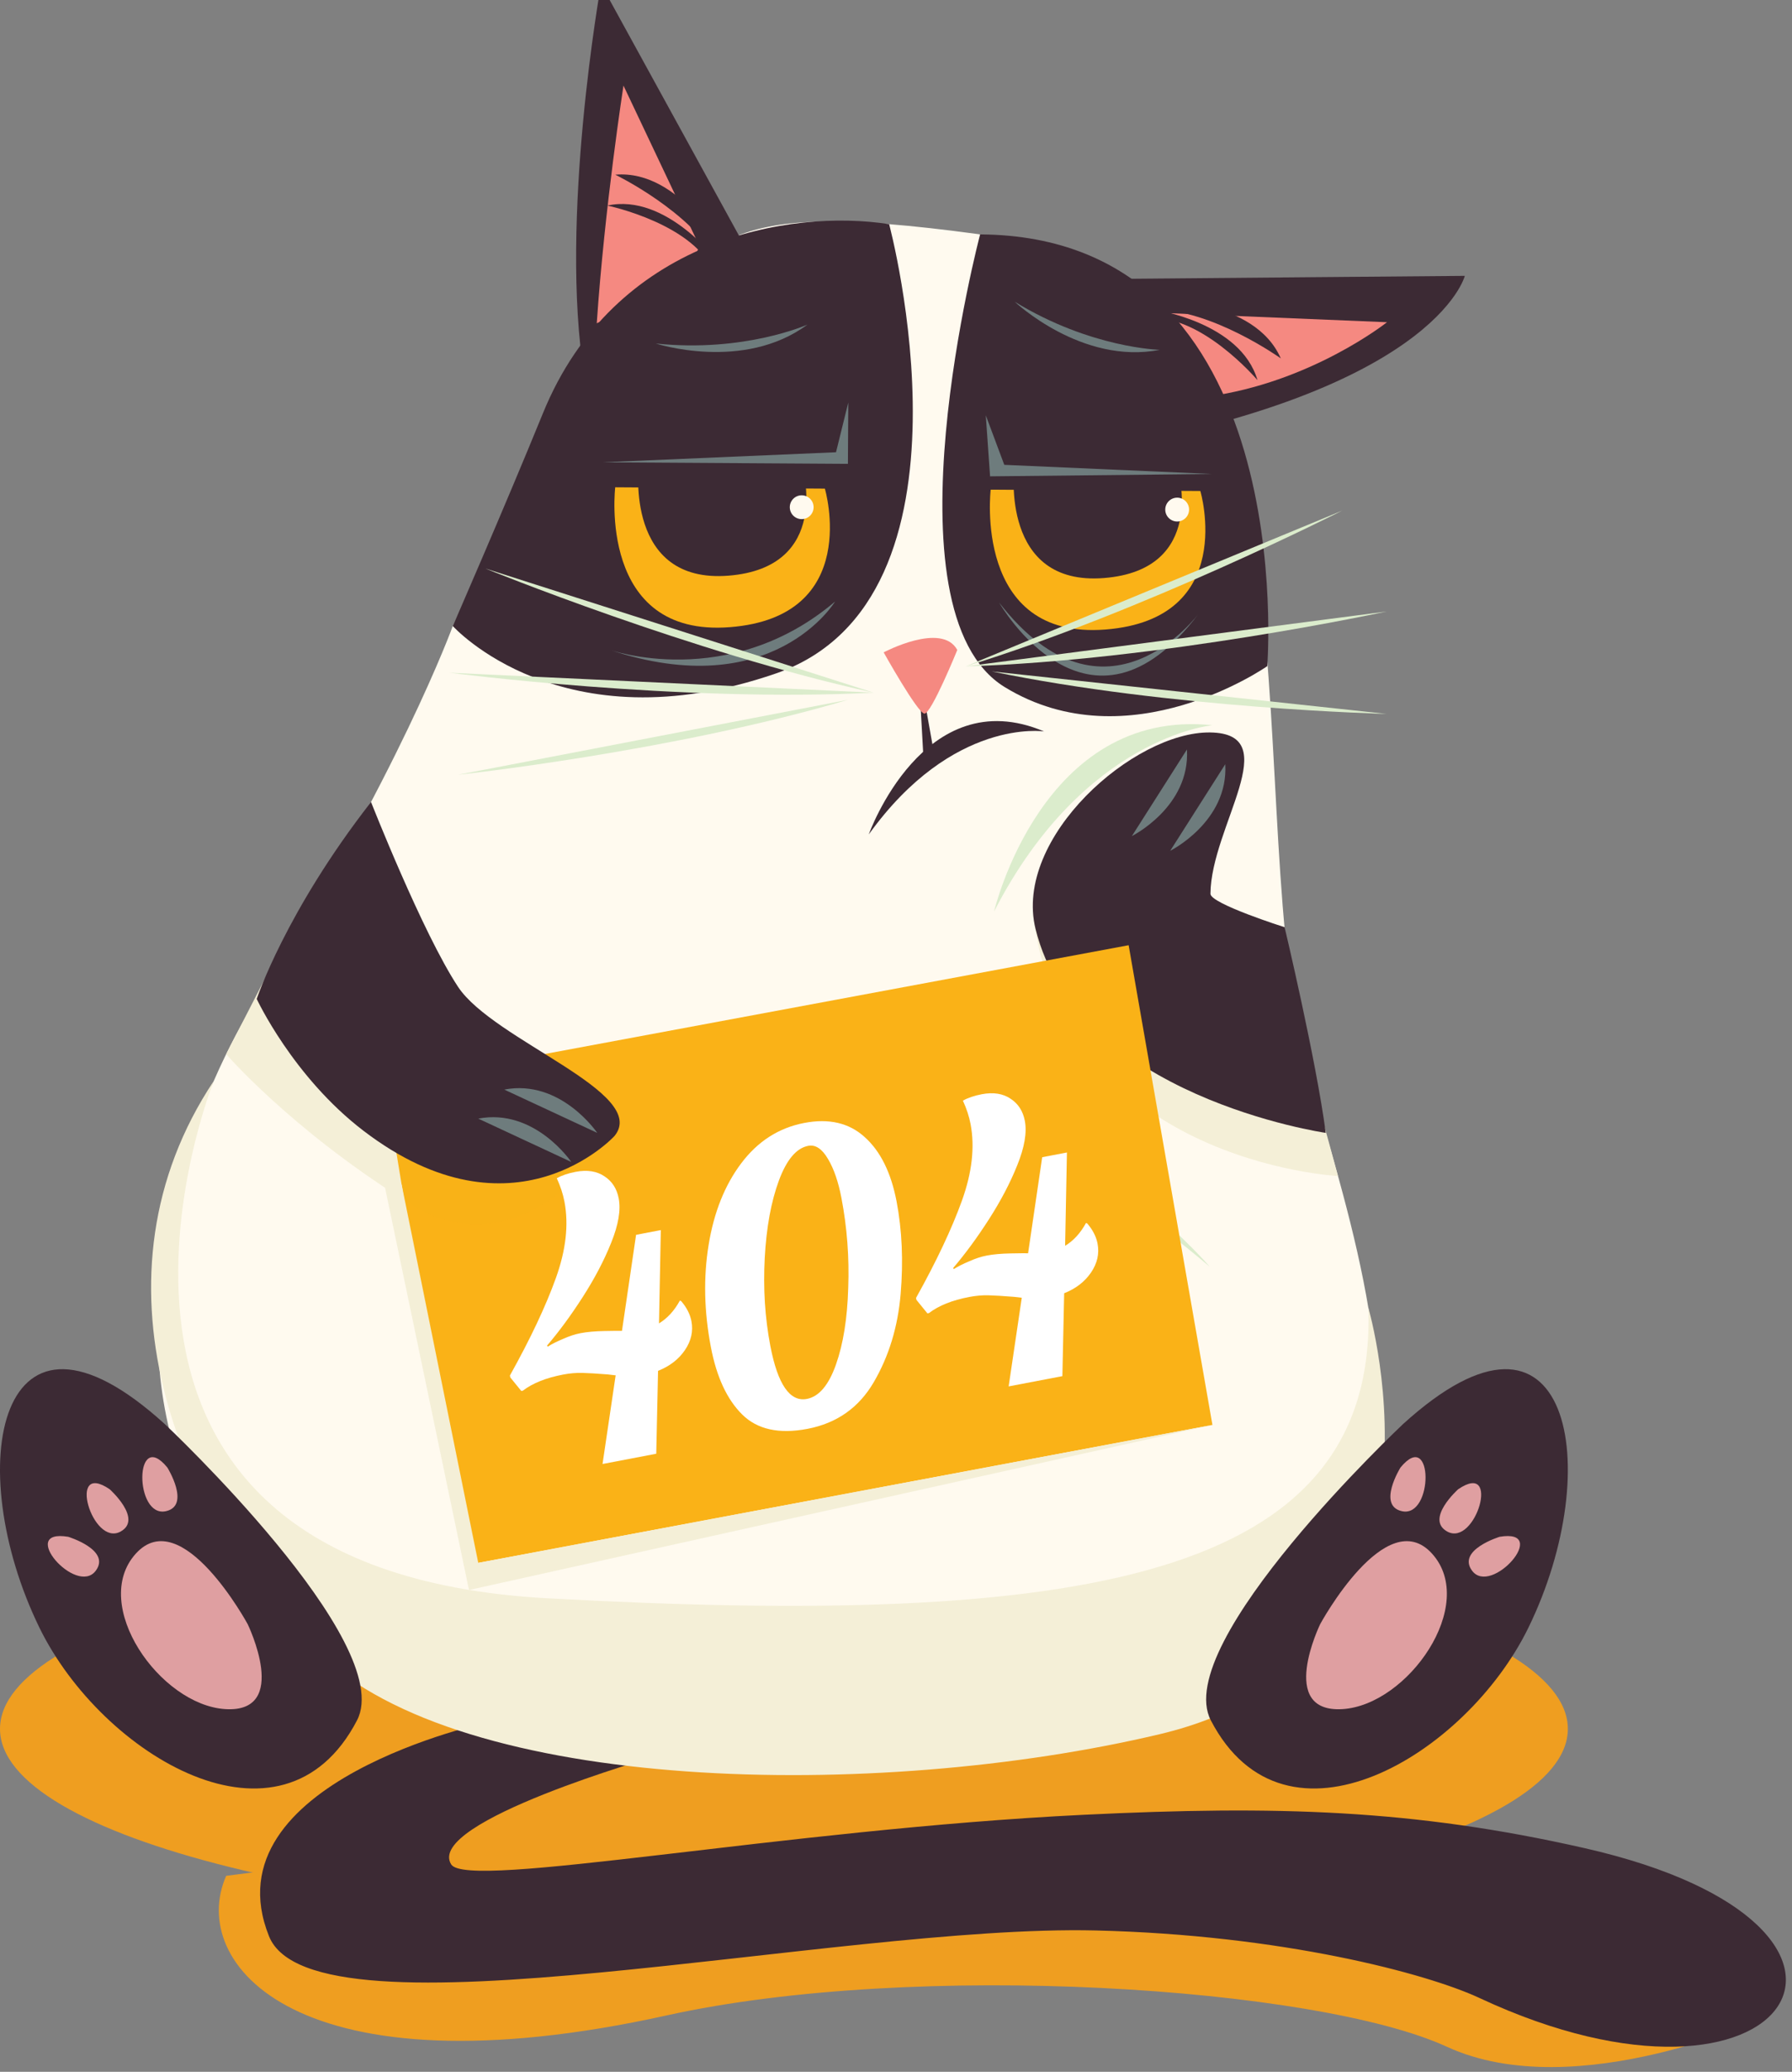 <svg width="263" height="304" viewBox="0 0 263 304" fill="none" xmlns="http://www.w3.org/2000/svg">
<rect x="0" y="0" width="263" height="304" fill="#808080" stroke="none"/>
<g clip-path="url(#clip0)">
<path d="M259.829 295.724C259.829 295.724 231.389 309.093 212.347 300.324C193.305 291.554 134.48 287.63 97.854 295.724C43.616 307.709 27.502 288.138 33.195 275.245L77.015 269.576C77.015 269.576 133.597 271.62 175.974 272.131C218.351 272.642 257.862 288.649 259.829 295.724Z" fill="#EF9E20"/>
<path d="M230.103 253.68C230.103 269.516 178.592 282.354 115.051 282.354C51.51 282.354 -0 269.516 -0 253.68C-0 237.844 51.51 225.006 115.051 225.006C178.592 225.006 230.103 237.844 230.103 253.68Z" fill="#EF9E20"/>
<path d="M71.768 252.662C71.768 252.662 30.385 261.438 39.479 284.104C45.977 300.305 122.558 282.354 160.778 283.26C188.125 283.907 209.403 289.561 217.148 293.177C262.649 314.415 283.135 282.661 232.535 271.175C207.406 265.471 187.268 264.916 159.085 266.285C114.96 268.429 68.594 277.383 66.218 273.569C62.325 267.32 96.445 257.636 96.445 257.636C96.445 257.636 92.222 244.928 71.768 252.662" fill="#3C2A34"/>
<path d="M66.453 91.858C66.453 91.858 58.564 113.627 37.678 146.575C21.467 172.146 -4.906 253.001 112.039 258.964C228.984 264.926 202.765 195.286 192.075 157.612C181.387 119.937 196.91 42.469 151.37 35.488C105.832 28.508 108.265 34.573 91.777 45.44C87.018 48.577 66.453 91.858 66.453 91.858Z" fill="#FFFAEF"/>
<path d="M196.37 172.56C196.37 172.56 155.736 170.511 151.572 133.774C151.572 133.774 165.561 167.126 193.748 162.948C193.748 162.948 195.394 168.938 196.37 172.56" fill="#F4EFD7"/>
<path d="M90.171 166.701C90.171 166.701 76.093 186.676 59.321 176.103C42.548 165.529 33.194 154.67 33.194 154.67L39.358 142.676C39.358 142.676 54.103 175.347 90.171 166.701Z" fill="#F4EFD7"/>
<path d="M31.373 158.614C31.373 158.614 2.561 230.255 80.344 234.52C158.128 238.786 202.153 231.995 200.825 191.912C200.825 191.912 216.012 243.605 170.17 254.469C128.663 264.307 67.678 263.185 46.614 242.438C25.55 221.69 12.322 187.238 31.373 158.614Z" fill="#F4EFD7"/>
<path d="M156.617 40.982L214.979 40.479C214.979 40.479 210.62 58.1 157.529 66.58L156.617 40.982Z" fill="#3C2A34"/>
<path d="M171.199 45.94L203.56 47.28C203.56 47.28 192.347 56.199 177.026 58.218L171.199 45.94Z" fill="#F58981"/>
<path d="M113.396 43.576L88.208 -2.31C88.208 -2.31 81.995 32.348 85.771 55.175L113.396 43.576Z" fill="#3C2A34"/>
<path d="M102.635 36.069L91.503 12.557C91.503 12.557 88.747 30.342 87.582 47.431C87.582 47.431 101.012 41.875 102.635 36.069" fill="#F58981"/>
<path d="M130.493 32.893C130.493 32.893 145.271 87.993 113.847 98.828C82.421 109.662 66.453 91.858 66.453 91.858C66.453 91.858 73.919 74.772 79.697 60.606C90.139 35.004 115.912 30.624 130.493 32.893Z" fill="#3C2A34"/>
<path d="M143.844 34.394C143.844 34.394 129.243 89.675 147.464 100.824C165.686 111.972 185.987 97.746 185.987 97.746C185.987 97.746 191.019 34.691 143.844 34.394Z" fill="#3C2A34"/>
<path d="M135.047 102.557L135.541 111.42L137.316 111.871L135.692 102.72L135.047 102.557Z" fill="#3C2A34"/>
<path d="M127.503 122.436C127.503 122.436 135.57 99.839 153.238 107.327C153.238 107.327 139.847 105.267 127.503 122.436Z" fill="#3C2A34"/>
<path d="M90.292 71.503L121.061 71.697C121.061 71.697 126.631 90.483 107.145 92.024C87.655 93.566 90.292 71.503 90.292 71.503Z" fill="#FAB217"/>
<path d="M93.749 68.449L117.77 68.601C117.77 68.601 122.119 83.267 106.904 84.47C91.69 85.675 93.749 68.449 93.749 68.449Z" fill="#3C2A34"/>
<path d="M119.408 74.435C119.402 75.401 118.614 76.179 117.649 76.173C116.684 76.167 115.906 75.379 115.912 74.413C115.919 73.448 116.706 72.67 117.671 72.677C118.636 72.683 119.415 73.47 119.408 74.435Z" fill="#FFFAEF"/>
<path d="M145.397 71.851L176.167 72.045C176.167 72.045 181.738 90.83 162.25 92.37C142.76 93.913 145.397 71.851 145.397 71.851Z" fill="#FAB217"/>
<path d="M148.854 68.796L172.875 68.948C172.875 68.948 177.223 83.614 162.01 84.817C146.794 86.022 148.854 68.796 148.854 68.796Z" fill="#3C2A34"/>
<path d="M174.514 74.783C174.507 75.748 173.72 76.526 172.754 76.52C171.789 76.514 171.011 75.726 171.018 74.761C171.024 73.795 171.812 73.018 172.776 73.024C173.743 73.03 174.519 73.817 174.514 74.783Z" fill="#FFFAEF"/>
<path d="M122.558 88.264C122.558 88.264 113.433 103.382 89.404 95.329C89.404 95.329 106.923 101.534 122.558 88.264Z" fill="#6E7C7D"/>
<path d="M124.499 59.055L124.443 68.061L88.449 67.834L122.696 66.36L124.499 59.055Z" fill="#6E7C7D"/>
<path d="M144.678 60.939L145.306 69.893L177.858 69.55L147.391 68.206L144.678 60.939Z" fill="#6E7C7D"/>
<path d="M146.636 88.416C146.636 88.416 159.786 111.449 175.973 89.98C175.973 89.98 162.312 108.58 146.636 88.416Z" fill="#6E7C7D"/>
<path d="M169.677 44.027C169.677 44.027 184.068 43.667 187.973 52.587C187.973 52.587 177.871 45.354 169.368 45.436C169.368 45.436 182.053 47.23 184.553 55.779C184.553 55.779 175.869 45.534 167.993 46.787L169.677 44.027Z" fill="#3C2A34"/>
<path d="M106.573 37.601C106.573 37.601 100.002 24.794 90.301 25.633C90.301 25.633 101.486 31.042 105.484 38.547C105.484 38.547 97.839 28.269 89.136 30.164C89.136 30.164 102.286 32.886 104.955 40.402L106.573 37.601Z" fill="#3C2A34"/>
<path d="M128.212 101.634L71.238 83.419C71.238 83.419 101.577 95.8 128.212 101.634Z" fill="#DBECCC"/>
<path d="M128.212 101.634L65.983 98.712C65.983 98.712 99.723 103.119 128.212 101.634Z" fill="#DBECCC"/>
<path d="M124.443 102.685L67.224 113.682C67.224 113.682 98.666 110.309 124.443 102.685Z" fill="#DBECCC"/>
<path d="M141.712 97.783L196.985 74.924C196.985 74.924 167.773 89.768 141.712 97.783Z" fill="#DBECCC"/>
<path d="M141.712 97.783L203.484 89.73C203.484 89.73 170.226 96.909 141.712 97.783Z" fill="#DBECCC"/>
<path d="M145.552 98.519L203.485 104.751C203.485 104.751 171.872 103.987 145.552 98.519Z" fill="#DBECCC"/>
<path d="M177.942 106.415C177.942 106.415 159.082 108.077 145.895 133.739C145.895 133.739 152.926 103.809 177.942 106.415Z" fill="#DBECCC"/>
<path d="M177.555 185.879C177.555 185.879 118.997 117.31 59.825 190.856C59.825 190.856 106.899 125.708 177.555 185.879Z" fill="#DBECCC"/>
<path d="M24.198 208.968C24.198 208.968 58.317 241.053 52.395 252.435C41.443 273.484 14.944 257.573 5.796 238.85C-5.718 215.283 -0.326 186.643 24.198 208.968Z" fill="#3C2A34"/>
<path d="M194.572 166.23C194.572 166.23 158.039 160.974 151.977 136.291C148.689 122.903 166.439 107.312 177.618 107.474C188.797 107.637 177.714 121.279 177.651 131.151C177.642 132.599 188.534 136.053 188.534 136.053C188.534 136.053 193.136 155.387 194.572 166.23" fill="#3C2A34"/>
<path d="M36.347 238.31C36.347 238.31 26.683 220.492 19.929 227.971C13.171 235.447 23.473 250.198 33.084 250.781C42.697 251.361 36.347 238.31 36.347 238.31Z" fill="#DF9FA1"/>
<path d="M24.561 215.331C24.561 215.331 28.024 220.901 24.368 221.736C19.684 222.804 19.702 209.412 24.561 215.331Z" fill="#DF9FA1"/>
<path d="M16.096 218.519C16.096 218.519 20.989 222.886 17.716 224.718C13.525 227.063 9.765 214.21 16.096 218.519Z" fill="#DF9FA1"/>
<path d="M10.008 225.496C10.008 225.496 16.281 227.411 14.077 230.445C11.255 234.331 2.453 224.236 10.008 225.496Z" fill="#DF9FA1"/>
<path d="M205.904 208.968C205.904 208.968 171.785 241.053 177.707 252.435C188.659 273.484 215.158 257.573 224.306 238.85C235.821 215.283 230.429 186.643 205.904 208.968Z" fill="#3C2A34"/>
<path d="M193.756 238.31C193.756 238.31 203.42 220.492 210.175 227.971C216.932 235.447 206.631 250.198 197.019 250.781C187.406 251.361 193.756 238.31 193.756 238.31Z" fill="#DF9FA1"/>
<path d="M205.541 215.331C205.541 215.331 202.079 220.901 205.734 221.736C210.418 222.804 210.401 209.412 205.541 215.331Z" fill="#DF9FA1"/>
<path d="M214.008 218.519C214.008 218.519 209.114 222.886 212.388 224.718C216.578 227.063 220.338 214.21 214.008 218.519Z" fill="#DF9FA1"/>
<path d="M220.095 225.496C220.095 225.496 213.823 227.411 216.026 230.445C218.848 234.331 227.65 224.236 220.095 225.496Z" fill="#DF9FA1"/>
<path d="M129.689 95.723C129.689 95.723 138.217 91.19 140.494 95.371C140.494 95.371 136.671 104.772 135.672 104.71C134.671 104.648 129.689 95.723 129.689 95.723Z" fill="#F58981"/>
<path d="M118.506 47.626C118.506 47.626 109.26 51.775 96.247 50.404C96.247 50.404 109.108 54.586 118.506 47.626Z" fill="#6E7C7D"/>
<path d="M170.221 51.331C170.221 51.331 160.089 51.104 148.927 44.276C148.927 44.276 158.745 53.578 170.221 51.331Z" fill="#6E7C7D"/>
<path d="M174.201 109.973L166.119 122.678C166.119 122.678 174.69 118.401 174.201 109.973Z" fill="#6E7C7D"/>
<path d="M179.824 112.139L171.741 124.842C171.741 124.842 180.312 120.566 179.824 112.139Z" fill="#6E7C7D"/>
<path d="M56.513 159.02L165.643 138.694L177.941 209.083L68.132 229.707L56.513 159.02Z" fill="#FAB217"/>
<g opacity="0.2">
<g opacity="0.2">
<path opacity="0.2" d="M59.298 175.959C59.298 175.959 73.627 188.5 89.656 167.212C89.656 167.212 72.075 178.963 58.183 169.179L59.298 175.959Z" fill="#BC8611"/>
</g>
</g>
<path d="M54.454 117.682C54.454 117.682 62.009 136.902 67.225 144.8C72.442 152.697 95.426 160.331 90.173 166.7C90.173 166.7 75.43 182.803 53.347 165.922C42.971 157.991 37.678 146.575 37.678 146.575C37.678 146.575 41.912 133.775 54.454 117.682" fill="#3C2A34"/>
<path d="M70.191 164.137L83.84 170.494C83.84 170.494 78.482 162.556 70.191 164.137Z" fill="#6E7C7D"/>
<path d="M74.004 159.876L87.653 166.23C87.653 166.23 82.296 158.29 74.004 159.876Z" fill="#6E7C7D"/>
<path d="M177.943 209.083L68.83 233.305L56.514 174.284L58.951 173.841L70.191 229.321L177.943 209.083Z" fill="#F4EFD7"/>
<path d="M101.477 193.862C101.759 195.337 101.441 196.75 100.523 198.101C99.606 199.452 98.29 200.467 96.578 201.147L96.314 213.309L88.43 214.815L90.355 201.807L89.212 201.673C87.62 201.546 86.371 201.471 85.465 201.448C84.559 201.425 83.615 201.507 82.632 201.695C80.136 202.172 78.169 202.959 76.733 204.056L76.506 204.1L74.892 202.115L74.838 201.831C77.845 196.436 80.091 191.676 81.576 187.551C83.061 183.426 83.482 179.681 82.84 176.316C82.623 175.181 82.248 174.038 81.714 172.886C82.457 172.469 83.378 172.156 84.474 171.947C86.176 171.622 87.59 171.842 88.716 172.606C89.835 173.333 90.531 174.415 90.806 175.852C91.131 177.554 90.761 179.722 89.696 182.355C88.662 184.943 87.269 187.6 85.516 190.326C83.794 193.007 82.052 195.378 80.29 197.439L80.379 197.598C81.009 197.203 81.76 196.825 82.631 196.462C83.533 196.055 84.4 195.772 85.232 195.613C86.178 195.432 87.334 195.329 88.701 195.303C90.068 195.277 90.928 195.269 91.283 195.28L93.353 181.186L96.983 180.493L96.718 194.183C97.947 193.439 98.969 192.323 99.782 190.835L99.974 190.916C100.781 191.859 101.282 192.841 101.477 193.862Z" fill="white"/>
<path d="M118.499 209.659C114.339 210.454 111.147 209.75 108.924 207.549C106.7 205.348 105.17 202.054 104.332 197.667C103.335 192.449 103.223 187.453 103.997 182.68C104.771 177.908 106.361 173.92 108.767 170.716C111.203 167.468 114.294 165.486 118.037 164.771C121.667 164.078 124.621 164.768 126.899 166.841C129.214 168.907 130.776 172.058 131.585 176.293C132.387 180.491 132.586 185.019 132.181 189.878C131.77 194.699 130.456 199.007 128.241 202.801C126.057 206.549 122.81 208.836 118.499 209.659ZM118.423 205.264C120.201 204.925 121.623 203.242 122.691 200.216C123.76 197.19 124.358 193.45 124.487 188.996C124.654 184.535 124.322 180.13 123.492 175.782C123.037 173.399 122.377 171.487 121.514 170.045C120.643 168.565 119.679 167.926 118.62 168.129C116.88 168.461 115.442 170.166 114.306 173.245C113.169 176.323 112.48 180.1 112.237 184.575C111.995 189.05 112.267 193.349 113.054 197.471C114.138 203.143 115.928 205.741 118.423 205.264Z" fill="white"/>
<path d="M161.08 182.476C161.362 183.951 161.044 185.364 160.126 186.715C159.209 188.066 157.893 189.082 156.181 189.762L155.918 201.923L148.033 203.429L149.958 190.421L148.815 190.287C147.223 190.16 145.974 190.085 145.068 190.062C144.162 190.039 143.218 190.121 142.234 190.309C139.739 190.786 137.772 191.573 136.336 192.671L136.109 192.714L134.495 190.729L134.441 190.446C137.448 185.051 139.693 180.29 141.179 176.166C142.664 172.041 143.085 168.296 142.443 164.93C142.226 163.796 141.851 162.652 141.317 161.5C142.06 161.084 142.981 160.771 144.077 160.561C145.779 160.236 147.193 160.456 148.319 161.221C149.437 161.948 150.134 163.03 150.409 164.467C150.734 166.168 150.364 168.336 149.299 170.969C148.265 173.558 146.871 176.215 145.119 178.941C143.397 181.621 141.655 183.992 139.893 186.053L139.982 186.213C140.612 185.818 141.363 185.439 142.234 185.077C143.136 184.669 144.003 184.386 144.835 184.227C145.781 184.047 146.937 183.943 148.304 183.917C149.671 183.891 150.531 183.884 150.886 183.894L152.956 169.8L156.586 169.107L156.321 182.798C157.55 182.053 158.572 180.937 159.385 179.449L159.577 179.53C160.384 180.473 160.885 181.455 161.08 182.476Z" fill="white"/>
</g>
<defs>
<clipPath id="clip0">
<rect width="262.1" height="303.305" fill="white"/>
</clipPath>
</defs>
</svg>
